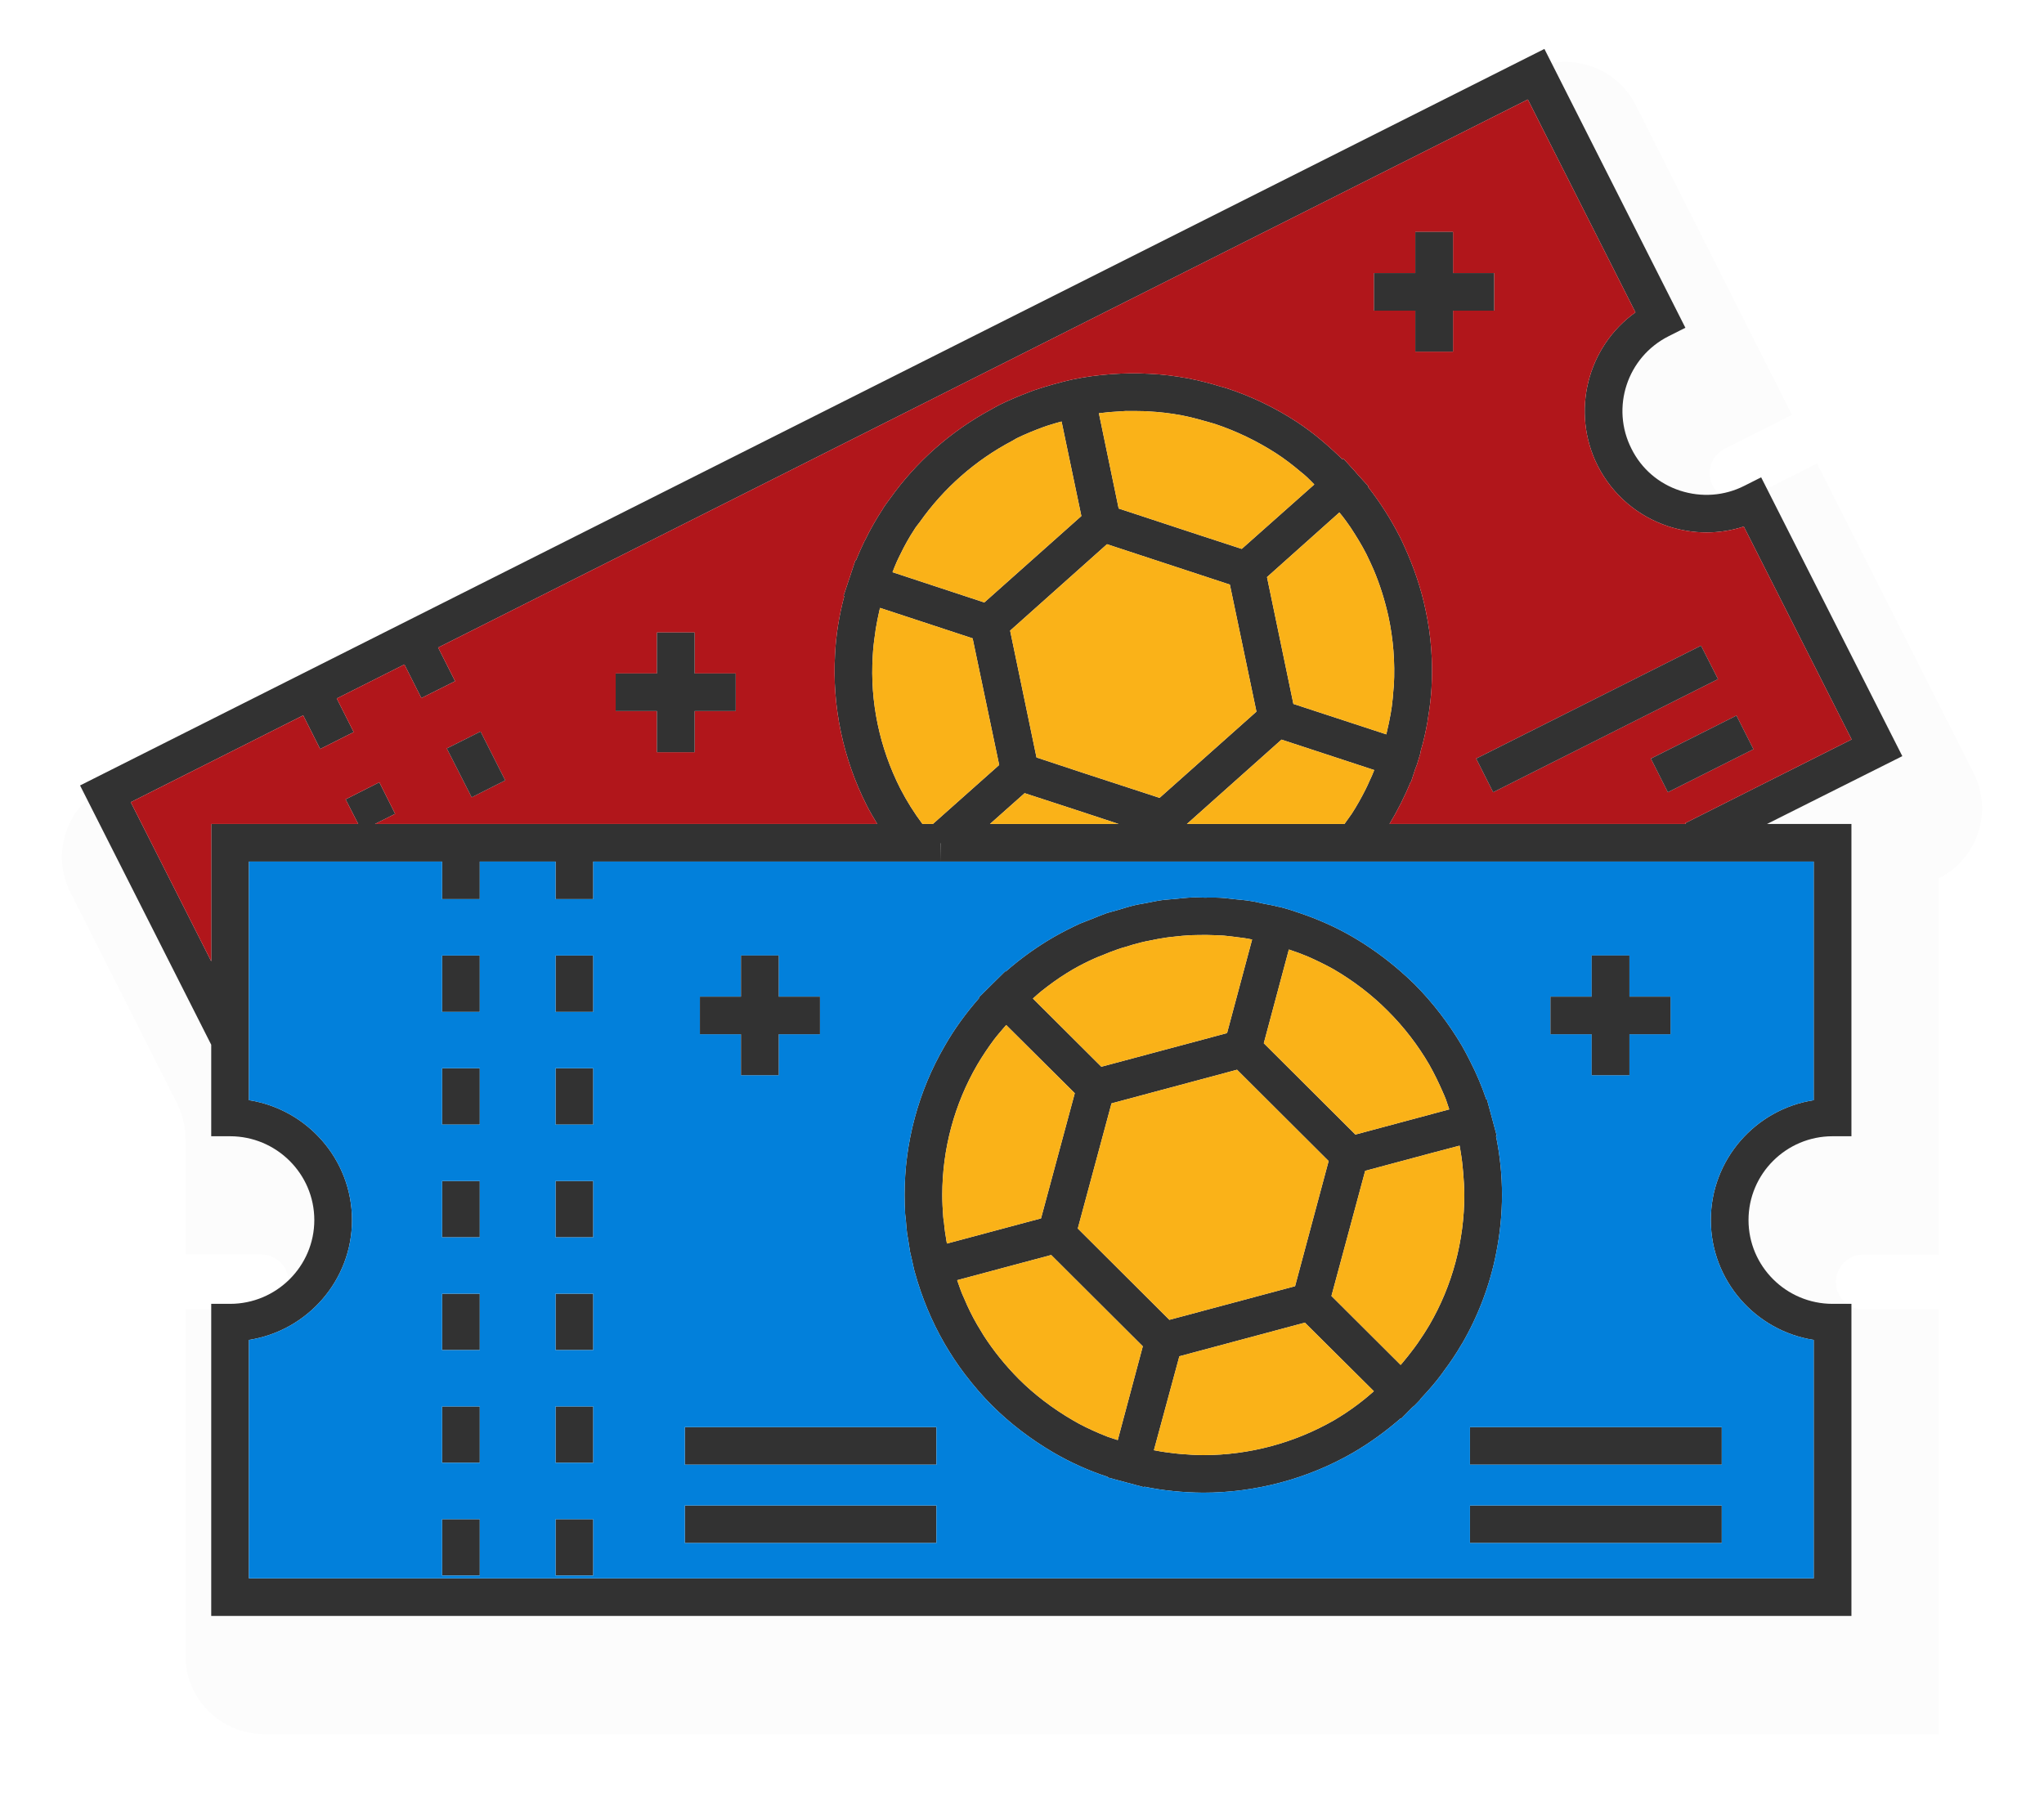 <svg width="132" height="116" viewBox="0 0 132 116" fill="none" xmlns="http://www.w3.org/2000/svg">
<g filter="url(#filter0_d)">
<path d="M115.34 25.939L110.983 28.136C110.739 28.257 110.472 28.33 110.192 28.33C109.997 28.33 109.802 28.293 109.62 28.245C109.169 28.099 108.816 27.796 108.597 27.359C108.317 26.801 108.415 26.279 108.5 26.012C108.585 25.745 108.816 25.271 109.388 24.98L113.721 22.796L103.632 2.784C102.366 0.284 99.311 -0.711 96.816 0.539L4.792 46.837C2.285 48.099 1.287 51.145 2.541 53.632L9.429 67.261C9.782 67.965 9.977 68.753 9.977 69.542V77.018H14.845C15.831 77.018 16.634 77.819 16.634 78.79C16.634 79.76 15.831 80.561 14.845 80.561H9.977V102.939C9.977 105.731 12.253 108 15.052 108H123.202V80.573H118.334C117.36 80.573 116.557 79.773 116.557 78.802C116.557 77.831 117.36 77.03 118.334 77.03H123.202V52.734C125.71 51.472 126.72 48.426 125.454 45.926L115.34 25.939Z" fill="#FCFCFC"/>
</g>
<path d="M30.984 98.122H28.55V101.762H30.984V98.122Z" fill="#323232"/>
<path d="M30.984 90.84H28.55V94.481H30.984V90.84Z" fill="#323232"/>
<path d="M30.984 76.278H28.55V79.918H30.984V76.278Z" fill="#323232"/>
<path d="M30.984 83.559H28.55V87.2H30.984V83.559Z" fill="#323232"/>
<path d="M30.984 68.996H28.55V72.637H30.984V68.996Z" fill="#323232"/>
<path d="M30.984 61.715H28.55V65.356H30.984V61.715Z" fill="#323232"/>
<path d="M38.311 98.122H35.877V101.762H38.311V98.122Z" fill="#323232"/>
<path d="M38.311 90.84H35.877V94.481H38.311V90.84Z" fill="#323232"/>
<path d="M38.311 68.996H35.877V72.637H38.311V68.996Z" fill="#323232"/>
<path d="M38.311 76.278H35.877V79.918H38.311V76.278Z" fill="#323232"/>
<path d="M38.311 83.559H35.877V87.2H38.311V83.559Z" fill="#323232"/>
<path d="M38.311 61.715H35.877V65.356H38.311V61.715Z" fill="#323232"/>
<path d="M96.61 73.365L96.658 73.353L96.342 72.176L96.025 71.011L95.989 71.023C95.697 70.161 95.344 69.324 94.93 68.523C94.772 68.195 94.589 67.868 94.407 67.54C93.555 66.096 92.532 64.761 91.352 63.572C91.047 63.268 90.731 62.989 90.415 62.71C89.453 61.873 88.419 61.132 87.335 60.501C86.264 59.882 85.12 59.373 83.928 58.972C83.526 58.827 83.124 58.705 82.723 58.596L82.528 58.56C82.212 58.475 81.907 58.426 81.591 58.365C81.311 58.305 81.043 58.232 80.763 58.196C80.41 58.135 80.045 58.111 79.692 58.074C79.424 58.05 79.157 58.001 78.889 57.989C78.524 57.965 78.146 57.977 77.781 57.977C77.526 57.977 77.27 57.953 77.014 57.965C76.637 57.977 76.26 58.026 75.871 58.062C75.627 58.086 75.384 58.098 75.152 58.123C74.763 58.171 74.386 58.256 74.008 58.329C73.777 58.378 73.534 58.402 73.302 58.462C72.925 58.547 72.56 58.669 72.183 58.778C71.951 58.851 71.72 58.899 71.489 58.972C71.112 59.106 70.734 59.264 70.345 59.421C70.15 59.506 69.943 59.567 69.749 59.652C69.177 59.919 68.617 60.198 68.069 60.513C66.974 61.145 65.939 61.885 64.953 62.746L64.929 62.722L64.065 63.572L63.201 64.433L63.237 64.457C62.385 65.428 61.631 66.46 61.01 67.552C59.306 70.477 58.417 73.802 58.417 77.176C58.417 77.588 58.43 78.001 58.454 78.413C58.466 78.559 58.49 78.705 58.503 78.85C58.527 79.117 58.539 79.372 58.576 79.639C58.6 79.809 58.637 79.979 58.661 80.149C58.697 80.379 58.734 80.622 58.77 80.853C58.807 81.023 58.856 81.205 58.892 81.375C58.941 81.581 58.977 81.775 59.026 81.981L59.075 82.163C59.525 83.802 60.17 85.343 60.986 86.763C61.387 87.454 61.825 88.122 62.324 88.777C62.337 88.802 62.349 88.814 62.373 88.838C62.884 89.505 63.444 90.161 64.065 90.78C65.233 91.945 66.572 92.964 68.045 93.826C69.128 94.457 70.308 94.991 71.538 95.391V95.428L72.706 95.743L73.887 96.059L73.899 96.022C75.116 96.277 76.382 96.398 77.696 96.411C81.08 96.411 84.427 95.525 87.36 93.838C88.467 93.195 89.502 92.442 90.463 91.605L90.488 91.629L91.169 90.937C91.23 90.877 91.291 90.828 91.352 90.78L91.705 90.416V90.403C91.741 90.355 91.778 90.306 91.826 90.258C92.289 89.76 92.727 89.263 93.117 88.729C93.165 88.668 93.214 88.595 93.263 88.522C93.676 87.976 94.054 87.406 94.407 86.799L94.419 86.787C95.466 84.979 96.22 83.001 96.622 80.938C96.865 79.712 96.999 78.45 96.999 77.176C96.999 75.889 96.865 74.615 96.61 73.365ZM83.234 61.327C83.453 61.411 83.672 61.472 83.891 61.557C84.061 61.63 84.244 61.691 84.414 61.763C84.999 62.018 85.571 62.297 86.118 62.601C87.384 63.341 88.577 64.239 89.624 65.295C90.658 66.326 91.559 67.491 92.301 68.766C92.301 68.766 92.313 68.778 92.313 68.79C92.63 69.348 92.91 69.931 93.165 70.513C93.25 70.683 93.311 70.865 93.384 71.035C93.457 71.241 93.518 71.448 93.591 71.654L87.53 73.28L81.615 67.382L83.234 61.327ZM67.217 64.045C67.363 63.936 67.509 63.814 67.655 63.705C68.178 63.305 68.726 62.941 69.286 62.613C69.749 62.346 70.211 62.115 70.698 61.897C70.844 61.824 71.002 61.776 71.148 61.715C71.489 61.569 71.83 61.436 72.183 61.314C72.341 61.254 72.523 61.205 72.694 61.157C73.022 61.047 73.363 60.95 73.716 60.865C73.887 60.817 74.057 60.792 74.227 60.756C74.58 60.683 74.933 60.611 75.286 60.562C75.457 60.538 75.627 60.513 75.797 60.501C76.163 60.453 76.528 60.428 76.881 60.404C77.063 60.404 77.234 60.392 77.404 60.392C77.757 60.38 78.122 60.392 78.475 60.404C78.658 60.416 78.84 60.416 79.01 60.428C79.364 60.465 79.704 60.501 80.045 60.55C80.24 60.574 80.434 60.598 80.629 60.635C80.702 60.647 80.787 60.671 80.861 60.683L79.242 66.727L71.124 68.899L66.706 64.494C66.876 64.348 67.034 64.191 67.217 64.045ZM61.132 80.21C61.059 79.797 60.998 79.384 60.961 78.96C60.937 78.838 60.925 78.717 60.913 78.596C60.876 78.122 60.852 77.649 60.852 77.176C60.852 74.227 61.631 71.314 63.115 68.766C63.444 68.207 63.809 67.661 64.199 67.139C64.308 66.994 64.43 66.848 64.552 66.703C64.686 66.533 64.844 66.375 64.978 66.205L69.408 70.61L67.229 78.693L61.156 80.319C61.144 80.282 61.144 80.246 61.132 80.21ZM72.183 93.013C71.964 92.94 71.757 92.879 71.55 92.806C71.367 92.734 71.185 92.661 71.014 92.588C70.418 92.333 69.822 92.054 69.274 91.726C67.984 90.974 66.803 90.076 65.793 89.069C64.917 88.183 64.162 87.248 63.529 86.265C63.383 86.022 63.237 85.792 63.103 85.561C62.787 85.015 62.507 84.445 62.264 83.862C62.178 83.692 62.117 83.523 62.044 83.341C61.959 83.122 61.898 82.904 61.813 82.685L67.886 81.059L73.801 86.957L72.183 93.013ZM69.603 79.348L71.781 71.266L79.887 69.093L85.802 74.991L83.635 83.073L75.517 85.246L69.603 79.348ZM88.139 90.355C87.98 90.476 87.834 90.598 87.688 90.707C87.189 91.083 86.678 91.423 86.143 91.738C83.575 93.207 80.666 93.984 77.708 93.984C77.221 93.984 76.735 93.947 76.26 93.911C76.138 93.898 76.004 93.886 75.883 93.874C75.481 93.826 75.091 93.777 74.714 93.704C74.653 93.692 74.593 93.68 74.519 93.668L76.163 87.6L84.268 85.428L88.723 89.857C88.528 90.027 88.333 90.197 88.139 90.355ZM92.313 85.573C92.07 85.986 91.814 86.374 91.546 86.763C91.474 86.86 91.4 86.969 91.327 87.066C91.072 87.406 90.816 87.734 90.549 88.049C90.512 88.085 90.488 88.122 90.451 88.158L85.984 83.705L88.163 75.622L92.508 74.457L94.261 73.996C94.261 74.045 94.273 74.093 94.285 74.13C94.358 74.542 94.419 74.955 94.455 75.367C94.468 75.501 94.48 75.622 94.492 75.744C94.528 76.217 94.565 76.69 94.565 77.176C94.565 80.137 93.786 83.049 92.313 85.573Z" fill="#323232"/>
<path d="M111.19 92.175H94.93V94.602H111.19V92.175Z" fill="#323232"/>
<path d="M111.19 97.236H94.93V99.663H111.19V97.236Z" fill="#323232"/>
<path d="M60.474 92.175H44.226V94.602H60.474V92.175Z" fill="#323232"/>
<path d="M60.474 97.236H44.226V99.663H60.474V97.236Z" fill="#323232"/>
<path d="M122.85 48.839L113.734 30.83L112.651 31.376C111.36 32.031 109.888 32.14 108.5 31.691C107.125 31.242 106.005 30.284 105.36 28.985C104.009 26.327 105.08 23.063 107.758 21.716L108.841 21.17L99.737 3.16L5.17 50.732L13.641 67.479V73.389H14.858C17.852 73.389 20.298 75.816 20.298 78.802C20.298 81.787 17.852 84.214 14.858 84.214H13.641V104.371H119.564V84.214H118.347C115.352 84.214 112.918 81.787 112.918 78.802C112.918 75.816 115.352 73.389 118.347 73.389H119.564V53.22H114.111L122.85 48.839ZM13.641 53.22V62.091L8.444 51.812L19.58 46.205L20.676 48.378L22.842 47.285L21.747 45.113L26.116 42.917L27.211 45.089L29.39 43.997L28.294 41.825L98.666 6.425L105.616 20.174C102.524 22.383 101.417 26.594 103.182 30.089C104.131 31.946 105.75 33.342 107.746 33.997C109.352 34.519 111.044 34.519 112.614 34.009L119.576 47.759L108.841 53.159L108.865 53.22H89.733C90.256 52.346 90.719 51.436 91.096 50.501L91.12 50.514L91.388 49.688C91.425 49.579 91.473 49.482 91.51 49.373L91.729 48.645C91.741 48.584 91.741 48.535 91.753 48.487C91.936 47.88 92.07 47.261 92.179 46.654L92.216 46.4C92.325 45.744 92.41 45.089 92.447 44.422C92.544 42.759 92.423 41.072 92.07 39.434C91.778 38.014 91.303 36.63 90.694 35.295C90.597 35.089 90.512 34.883 90.402 34.677C89.818 33.536 89.136 32.456 88.345 31.448L88.382 31.424L87.567 30.526C87.567 30.526 87.567 30.526 87.567 30.514L86.751 29.616L86.69 29.665C85.777 28.779 84.804 27.941 83.745 27.25C82.333 26.327 80.812 25.599 79.217 25.077C79.071 25.029 78.925 24.992 78.791 24.956C78.122 24.75 77.453 24.58 76.759 24.446C75.931 24.288 75.091 24.179 74.239 24.143C73.412 24.094 72.584 24.107 71.744 24.167C70.917 24.228 70.089 24.337 69.274 24.507L69.164 24.531C68.848 24.604 68.556 24.677 68.251 24.762C68.166 24.786 68.069 24.81 67.984 24.835C67.801 24.883 67.631 24.944 67.448 24.992C67.217 25.065 66.998 25.138 66.766 25.211C66.633 25.259 66.511 25.308 66.389 25.356C66.134 25.453 65.878 25.551 65.623 25.66C65.245 25.818 64.868 25.988 64.503 26.169C64.32 26.267 64.138 26.376 63.955 26.473C61.387 27.869 59.172 29.822 57.48 32.201C57.334 32.395 57.188 32.589 57.054 32.796C57.042 32.808 57.03 32.832 57.03 32.844C56.592 33.512 56.19 34.215 55.837 34.944L55.825 34.956C55.63 35.368 55.448 35.769 55.277 36.194L55.241 36.181L54.876 37.286C54.876 37.298 54.863 37.31 54.863 37.322L54.474 38.487L54.523 38.499C54.194 39.737 53.987 40.999 53.926 42.249C53.732 45.611 54.438 48.997 55.971 52.018C56.178 52.431 56.421 52.831 56.653 53.22H24.217L25.52 52.565L24.497 50.526L22.319 51.63L23.134 53.22H13.641ZM62.811 41.23L64.527 49.409L60.243 53.22H59.574C59.038 52.504 58.563 51.751 58.137 50.926C56.799 48.281 56.178 45.332 56.361 42.383C56.385 41.922 56.434 41.46 56.507 40.987C56.519 40.866 56.543 40.744 56.555 40.623C56.628 40.21 56.701 39.81 56.799 39.397C56.811 39.361 56.823 39.312 56.835 39.264L62.811 41.23ZM57.638 36.958C57.724 36.752 57.797 36.533 57.894 36.327C57.967 36.157 58.052 35.987 58.137 35.817C58.405 35.259 58.709 34.713 59.038 34.215C59.062 34.191 59.075 34.155 59.087 34.13C59.184 33.985 59.294 33.864 59.391 33.73C60.949 31.521 63.006 29.713 65.391 28.463C65.464 28.427 65.525 28.378 65.598 28.342C65.61 28.33 65.623 28.33 65.635 28.317C66.207 28.038 66.803 27.796 67.399 27.577C67.57 27.517 67.752 27.456 67.923 27.407C68.13 27.334 68.349 27.286 68.556 27.225L69.834 33.33L63.566 38.912L57.638 36.958ZM66.17 51.23L69.481 52.31L72.243 53.22H63.931L66.17 51.23ZM70.053 49.955L66.937 48.924L65.233 40.732L71.489 35.15L79.424 37.759L81.14 45.963L74.885 51.533L70.053 49.955ZM70.966 26.691C71.428 26.631 71.878 26.594 72.341 26.57C72.463 26.558 72.584 26.558 72.706 26.546C73.12 26.546 73.534 26.546 73.935 26.558C73.996 26.558 74.057 26.558 74.118 26.57C74.86 26.606 75.59 26.691 76.308 26.825C76.868 26.934 77.416 27.08 77.964 27.238C78.134 27.286 78.292 27.334 78.463 27.383C79.85 27.844 81.177 28.487 82.406 29.276C82.966 29.64 83.489 30.041 83.988 30.465C84.134 30.575 84.268 30.696 84.402 30.817C84.56 30.963 84.719 31.133 84.877 31.291L80.191 35.453L77.44 34.555L72.243 32.844L70.966 26.691ZM82.759 47.771L88.747 49.737C88.65 49.98 88.552 50.222 88.431 50.465C88.358 50.635 88.272 50.817 88.187 50.987C87.919 51.521 87.627 52.043 87.299 52.552C87.141 52.783 86.982 53.001 86.824 53.22H76.649L82.759 47.771ZM83.526 45.465L81.822 37.274L86.495 33.099C86.641 33.281 86.787 33.451 86.921 33.645C87.019 33.779 87.116 33.912 87.213 34.058C87.579 34.616 87.932 35.186 88.236 35.781C88.394 36.109 88.552 36.436 88.698 36.776C89.112 37.747 89.429 38.766 89.66 39.798C89.976 41.266 90.098 42.783 90.013 44.288C90.001 44.373 90.001 44.446 89.989 44.531C89.964 44.907 89.928 45.283 89.879 45.647C89.855 45.805 89.83 45.951 89.806 46.108C89.733 46.497 89.66 46.885 89.562 47.273C89.55 47.322 89.538 47.37 89.526 47.431L83.526 45.465ZM117.129 55.647V71.059C113.369 71.642 110.484 74.894 110.484 78.802C110.484 82.709 113.369 85.962 117.129 86.544V101.944H16.075V86.544C19.836 85.962 22.732 82.709 22.732 78.802C22.732 74.894 19.836 71.642 16.075 71.059V55.647H28.55V58.074H30.984V55.647H35.877V58.074H38.311V55.647H60.742L60.73 54.458L60.742 54.47V55.647H117.129Z" fill="#323232"/>
<path d="M72.243 53.22H63.93L66.17 51.23L69.48 52.31L72.243 53.22Z" fill="#FAB218"/>
<path d="M88.747 49.737C88.65 49.98 88.552 50.222 88.431 50.465C88.358 50.635 88.273 50.817 88.187 50.987C87.92 51.521 87.627 52.043 87.299 52.552C87.141 52.783 86.983 53.001 86.824 53.22H76.649L82.759 47.771L88.747 49.737Z" fill="#FAB218"/>
<path d="M90.013 44.288C90.001 44.373 90.001 44.446 89.988 44.531C89.964 44.907 89.927 45.283 89.879 45.647C89.855 45.805 89.83 45.951 89.806 46.108C89.733 46.497 89.66 46.885 89.562 47.273C89.55 47.322 89.538 47.37 89.526 47.431L83.526 45.465L81.822 37.274L86.495 33.099C86.641 33.281 86.787 33.451 86.921 33.645C87.019 33.779 87.116 33.912 87.213 34.058C87.579 34.616 87.931 35.186 88.236 35.781C88.394 36.109 88.552 36.436 88.698 36.776C89.112 37.747 89.428 38.766 89.66 39.798C89.976 41.266 90.098 42.783 90.013 44.288Z" fill="#FAB218"/>
<path d="M84.877 31.291L80.191 35.453L77.44 34.555L72.243 32.844L70.965 26.691C71.428 26.631 71.878 26.594 72.341 26.57C72.462 26.558 72.584 26.558 72.706 26.546C73.12 26.546 73.533 26.546 73.935 26.558C73.996 26.558 74.057 26.558 74.118 26.57C74.86 26.607 75.59 26.691 76.308 26.825C76.868 26.934 77.416 27.08 77.964 27.238C78.134 27.286 78.292 27.335 78.463 27.383C79.85 27.844 81.177 28.488 82.406 29.276C82.966 29.64 83.489 30.041 83.988 30.466C84.134 30.575 84.268 30.696 84.402 30.817C84.56 30.963 84.718 31.133 84.877 31.291Z" fill="#FAB218"/>
<path d="M69.833 33.33L63.565 38.912L57.638 36.958C57.723 36.752 57.796 36.533 57.894 36.327C57.967 36.157 58.052 35.987 58.137 35.818C58.405 35.259 58.709 34.713 59.038 34.216C59.062 34.191 59.074 34.155 59.087 34.131C59.184 33.985 59.293 33.864 59.391 33.73C60.949 31.521 63.005 29.713 65.391 28.463C65.464 28.427 65.525 28.378 65.598 28.342C65.61 28.33 65.622 28.33 65.634 28.318C66.207 28.038 66.803 27.796 67.399 27.577C67.57 27.517 67.752 27.456 67.922 27.407C68.129 27.335 68.349 27.286 68.555 27.226L69.833 33.33Z" fill="#FAB218"/>
<path d="M64.527 49.409L60.243 53.22H59.573C59.038 52.504 58.563 51.752 58.137 50.926C56.798 48.281 56.178 45.332 56.36 42.383C56.385 41.922 56.433 41.461 56.506 40.987C56.519 40.866 56.543 40.745 56.555 40.623C56.628 40.211 56.701 39.81 56.798 39.397C56.811 39.361 56.823 39.312 56.835 39.264L62.811 41.23L64.527 49.409Z" fill="#FAB218"/>
<path d="M81.14 45.963L74.884 51.533L70.053 49.955L66.937 48.924L65.233 40.732L71.489 35.15L79.424 37.759L81.14 45.963Z" fill="#FAB218"/>
<path d="M117.129 71.059V55.647H38.311V58.074H35.877V55.647H30.984V58.074H28.55V55.647H16.075V71.059C19.835 71.642 22.732 74.894 22.732 78.802C22.732 82.709 19.835 85.962 16.075 86.544V101.944H117.129V86.544C113.368 85.962 110.484 82.709 110.484 78.802C110.484 74.894 113.368 71.642 117.129 71.059ZM30.984 101.762H28.55V98.122H30.984V101.762ZM30.984 94.481H28.55V90.84H30.984V94.481ZM30.984 87.2H28.55V83.559H30.984V87.2ZM30.984 79.918H28.55V76.278H30.984V79.918ZM30.984 72.637H28.55V68.996H30.984V72.637ZM30.984 65.356H28.55V61.715H30.984V65.356ZM38.311 101.762H35.877V98.122H38.311V101.762ZM38.311 94.481H35.877V90.84H38.311V94.481ZM38.311 87.2H35.877V83.559H38.311V87.2ZM38.311 79.918H35.877V76.278H38.311V79.918ZM38.311 72.637H35.877V68.996H38.311V72.637ZM38.311 65.356H35.877V61.715H38.311V65.356ZM100.127 64.373H102.792V61.715H105.226V64.373H107.879V66.8H105.226V69.445H102.792V66.8H100.127V64.373ZM45.2 64.373H47.853V61.715H50.287V64.373H52.952V66.8H50.287V69.445H47.853V66.8H45.2V64.373ZM60.474 99.663H44.226V97.236H60.474V99.663ZM60.474 94.602H44.226V92.175H60.474V94.602ZM94.406 86.799C94.053 87.406 93.676 87.976 93.262 88.522C93.213 88.595 93.165 88.668 93.116 88.729C92.727 89.263 92.288 89.76 91.826 90.258C91.777 90.306 91.741 90.355 91.704 90.403V90.415L91.351 90.78C91.29 90.828 91.23 90.877 91.169 90.937L90.487 91.629L90.463 91.605C89.501 92.442 88.467 93.195 87.359 93.838C84.426 95.525 81.079 96.41 77.696 96.41C76.381 96.398 75.115 96.277 73.898 96.022L73.886 96.059L72.706 95.743L71.537 95.427V95.391C70.308 94.991 69.127 94.457 68.044 93.826C66.572 92.964 65.233 91.945 64.064 90.78C63.444 90.161 62.884 89.505 62.373 88.838C62.348 88.814 62.336 88.802 62.324 88.777C61.825 88.122 61.387 87.454 60.985 86.763C60.17 85.343 59.525 83.802 59.074 82.163L59.026 81.981C58.977 81.775 58.94 81.581 58.892 81.374C58.855 81.205 58.806 81.022 58.77 80.853C58.733 80.622 58.697 80.379 58.66 80.149C58.636 79.979 58.6 79.809 58.575 79.639C58.539 79.372 58.527 79.117 58.502 78.85C58.49 78.705 58.466 78.559 58.454 78.413C58.429 78.001 58.417 77.588 58.417 77.176C58.417 73.802 59.306 70.477 61.009 67.552C61.63 66.46 62.385 65.428 63.237 64.457L63.2 64.433L64.064 63.572L64.928 62.722L64.953 62.746C65.939 61.885 66.973 61.144 68.069 60.513C68.616 60.198 69.176 59.919 69.748 59.652C69.943 59.567 70.15 59.506 70.344 59.421C70.734 59.263 71.111 59.106 71.489 58.972C71.72 58.899 71.951 58.851 72.182 58.778C72.56 58.669 72.925 58.547 73.302 58.462C73.533 58.402 73.777 58.377 74.008 58.329C74.385 58.256 74.763 58.171 75.152 58.123C75.383 58.098 75.627 58.086 75.87 58.062C76.26 58.026 76.637 57.977 77.014 57.965C77.27 57.953 77.525 57.977 77.781 57.977C78.146 57.977 78.523 57.965 78.888 57.989C79.156 58.001 79.424 58.05 79.692 58.074C80.045 58.111 80.41 58.135 80.763 58.196C81.043 58.232 81.31 58.305 81.59 58.365C81.907 58.426 82.211 58.475 82.528 58.559L82.722 58.596C83.124 58.705 83.525 58.827 83.927 58.972C85.12 59.373 86.264 59.882 87.335 60.501C88.418 61.132 89.453 61.873 90.414 62.71C90.731 62.989 91.047 63.268 91.351 63.572C92.532 64.761 93.554 66.096 94.406 67.54C94.589 67.868 94.771 68.195 94.93 68.523C95.343 69.324 95.696 70.161 95.988 71.023L96.025 71.011L96.341 72.176L96.658 73.353L96.609 73.365C96.865 74.615 96.999 75.889 96.999 77.176C96.999 78.45 96.865 79.712 96.621 80.938C96.22 83.001 95.465 84.979 94.418 86.787L94.406 86.799ZM111.19 99.663H94.93V97.236H111.19V99.663ZM111.19 92.175V94.602H94.93V92.175H111.19Z" fill="#0280DB"/>
<path d="M94.564 77.175C94.564 80.137 93.785 83.049 92.313 85.573C92.069 85.986 91.814 86.374 91.546 86.763C91.473 86.86 91.4 86.969 91.327 87.066C91.071 87.406 90.816 87.734 90.548 88.049C90.511 88.085 90.487 88.122 90.451 88.158L85.984 83.704L88.162 75.622L92.507 74.457L94.26 73.996C94.26 74.044 94.272 74.093 94.284 74.129C94.357 74.542 94.418 74.955 94.455 75.367C94.467 75.501 94.479 75.622 94.491 75.743C94.528 76.217 94.564 76.69 94.564 77.175Z" fill="#FAB218"/>
<path d="M88.722 89.857C88.528 90.027 88.333 90.197 88.138 90.355C87.98 90.476 87.834 90.598 87.688 90.707C87.189 91.083 86.678 91.423 86.142 91.738C83.574 93.207 80.665 93.984 77.708 93.984C77.221 93.984 76.734 93.947 76.26 93.911C76.138 93.898 76.004 93.886 75.882 93.874C75.481 93.826 75.091 93.777 74.714 93.704C74.653 93.692 74.592 93.68 74.519 93.668L76.162 87.6L84.268 85.428L88.722 89.857Z" fill="#FAB218"/>
<path d="M73.801 86.957L72.183 93.013C71.963 92.94 71.757 92.879 71.55 92.806C71.367 92.734 71.184 92.661 71.014 92.588C70.418 92.333 69.821 92.054 69.274 91.726C67.984 90.974 66.803 90.076 65.793 89.069C64.917 88.183 64.162 87.248 63.529 86.265C63.383 86.023 63.237 85.792 63.103 85.561C62.787 85.015 62.507 84.445 62.263 83.862C62.178 83.692 62.117 83.523 62.044 83.341C61.959 83.122 61.898 82.904 61.813 82.685L67.886 81.059L73.801 86.957Z" fill="#FAB218"/>
<path d="M85.801 74.991L83.635 83.073L75.517 85.246L69.602 79.348L71.781 71.266L79.886 69.093L85.801 74.991Z" fill="#FAB218"/>
<path d="M93.591 71.654L87.53 73.28L81.615 67.382L83.234 61.327C83.453 61.411 83.672 61.472 83.891 61.557C84.061 61.63 84.244 61.691 84.414 61.763C84.998 62.018 85.57 62.297 86.118 62.601C87.384 63.341 88.576 64.239 89.623 65.295C90.658 66.326 91.558 67.491 92.301 68.766C92.301 68.766 92.313 68.778 92.313 68.79C92.629 69.348 92.909 69.931 93.165 70.513C93.25 70.683 93.311 70.865 93.384 71.035C93.457 71.241 93.518 71.448 93.591 71.654Z" fill="#FAB218"/>
<path d="M80.86 60.683L79.242 66.727L71.124 68.899L66.706 64.494C66.876 64.348 67.034 64.19 67.217 64.045C67.363 63.936 67.509 63.814 67.655 63.705C68.178 63.304 68.726 62.941 69.286 62.613C69.748 62.346 70.211 62.115 70.698 61.897C70.844 61.824 71.002 61.775 71.148 61.715C71.489 61.569 71.829 61.436 72.182 61.314C72.341 61.254 72.523 61.205 72.694 61.157C73.022 61.047 73.363 60.95 73.716 60.865C73.886 60.817 74.057 60.792 74.227 60.756C74.58 60.683 74.933 60.61 75.286 60.562C75.456 60.538 75.627 60.513 75.797 60.501C76.162 60.453 76.527 60.428 76.88 60.404C77.063 60.404 77.233 60.392 77.404 60.392C77.757 60.38 78.122 60.392 78.475 60.404C78.657 60.416 78.84 60.416 79.01 60.428C79.363 60.465 79.704 60.501 80.045 60.55C80.24 60.574 80.434 60.598 80.629 60.635C80.702 60.647 80.787 60.671 80.86 60.683Z" fill="#FAB218"/>
<path d="M69.408 70.61L67.229 78.693L61.156 80.319C61.144 80.282 61.144 80.246 61.132 80.21C61.059 79.797 60.998 79.384 60.961 78.96C60.937 78.838 60.925 78.717 60.912 78.596C60.876 78.122 60.852 77.649 60.852 77.176C60.852 74.227 61.63 71.314 63.115 68.766C63.444 68.207 63.809 67.661 64.198 67.139C64.308 66.994 64.43 66.848 64.552 66.703C64.685 66.533 64.844 66.375 64.978 66.205L69.408 70.61Z" fill="#FAB218"/>
<path d="M119.576 47.759L112.614 34.009C111.044 34.519 109.352 34.519 107.746 33.997C105.75 33.342 104.131 31.946 103.182 30.089C101.417 26.594 102.524 22.383 105.616 20.175L98.666 6.425L28.294 41.825L29.39 43.997L27.211 45.089L26.116 42.917L21.747 45.113L22.842 47.285L20.675 48.378L19.58 46.206L8.444 51.812L13.641 62.091V53.22H23.134L22.319 51.63L24.497 50.526L25.52 52.565L24.217 53.22H56.653C56.421 52.831 56.178 52.431 55.971 52.018C54.437 48.997 53.731 45.611 53.926 42.249C53.987 40.999 54.194 39.737 54.523 38.499L54.474 38.487L54.863 37.322C54.863 37.31 54.876 37.298 54.876 37.286L55.241 36.181L55.277 36.194C55.448 35.769 55.63 35.368 55.825 34.956L55.837 34.944C56.19 34.215 56.592 33.512 57.03 32.844C57.03 32.832 57.042 32.808 57.054 32.796C57.188 32.589 57.334 32.395 57.48 32.201C59.172 29.822 61.387 27.869 63.955 26.473C64.138 26.376 64.32 26.267 64.503 26.17C64.868 25.988 65.245 25.818 65.622 25.66C65.878 25.551 66.134 25.454 66.389 25.357C66.511 25.308 66.633 25.259 66.766 25.211C66.998 25.138 67.217 25.065 67.448 24.992C67.631 24.944 67.801 24.883 67.984 24.835C68.069 24.81 68.166 24.786 68.251 24.762C68.556 24.677 68.848 24.604 69.164 24.531L69.274 24.507C70.089 24.337 70.917 24.228 71.744 24.167C72.584 24.107 73.412 24.094 74.239 24.143C75.091 24.179 75.931 24.289 76.759 24.446C77.453 24.58 78.122 24.75 78.791 24.956C78.925 24.992 79.071 25.029 79.217 25.077C80.812 25.599 82.333 26.327 83.745 27.25C84.804 27.941 85.777 28.779 86.69 29.665L86.751 29.616L87.567 30.514C87.567 30.526 87.567 30.526 87.567 30.526L88.382 31.424L88.345 31.449C89.136 32.456 89.818 33.536 90.402 34.677C90.512 34.883 90.597 35.089 90.694 35.296C91.303 36.63 91.778 38.014 92.07 39.434C92.423 41.072 92.544 42.759 92.447 44.422C92.41 45.089 92.325 45.744 92.216 46.4L92.179 46.654C92.07 47.261 91.936 47.88 91.753 48.487C91.741 48.535 91.741 48.584 91.729 48.645L91.51 49.373C91.473 49.482 91.425 49.579 91.388 49.688L91.12 50.514L91.096 50.502C90.719 51.436 90.256 52.346 89.733 53.22H108.865L108.841 53.159L119.576 47.759ZM30.461 51.497L28.854 48.341L31.033 47.249L32.627 50.404L30.461 51.497ZM47.512 45.926H44.859V48.584H42.425V45.926H39.759V43.499H42.425V40.854H44.859V43.499H47.512V45.926ZM93.834 22.711H91.4V20.065H88.735V17.638H91.4V14.98H93.834V17.638H96.488V20.065H93.834V22.711ZM95.331 48.997L109.851 41.703L110.947 43.863L96.427 51.169L95.331 48.997ZM106.614 48.997L112.139 46.218L113.235 48.39L107.709 51.169L106.614 48.997Z" fill="#B1161B"/>
<path d="M32.627 50.404L30.461 51.497L28.855 48.342L31.033 47.249L32.627 50.404Z" fill="#323232"/>
<path d="M110.947 43.863L96.427 51.169L95.332 48.997L109.851 41.703L110.947 43.863Z" fill="#323232"/>
<path d="M113.235 48.39L107.709 51.169L106.614 48.997L112.139 46.218L113.235 48.39Z" fill="#323232"/>
<path d="M52.953 64.373V66.8H50.287V69.445H47.853V66.8H45.2V64.373H47.853V61.715H50.287V64.373H52.953Z" fill="#323232"/>
<path d="M47.512 43.499V45.926H44.859V48.584H42.425V45.926H39.759V43.499H42.425V40.854H44.859V43.499H47.512Z" fill="#323232"/>
<path d="M96.487 17.638V20.065H93.834V22.711H91.4V20.065H88.734V17.638H91.4V14.98H93.834V17.638H96.487Z" fill="#323232"/>
<path d="M107.88 64.373V66.8H105.227V69.445H102.792V66.8H100.127V64.373H102.792V61.715H105.227V64.373H107.88Z" fill="#323232"/>
<defs>
<filter id="filter0_d" x="0" y="0" width="132" height="116" filterUnits="userSpaceOnUse" color-interpolation-filters="sRGB">
<feFlood flood-opacity="0" result="BackgroundImageFix"/>
<feColorMatrix in="SourceAlpha" type="matrix" values="0 0 0 0 0 0 0 0 0 0 0 0 0 0 0 0 0 0 127 0"/>
<feOffset dx="2" dy="4"/>
<feGaussianBlur stdDeviation="2"/>
<feColorMatrix type="matrix" values="0 0 0 0 0 0 0 0 0 0 0 0 0 0 0 0 0 0 0.25 0"/>
<feBlend mode="normal" in2="BackgroundImageFix" result="effect1_dropShadow"/>
<feBlend mode="normal" in="SourceGraphic" in2="effect1_dropShadow" result="shape"/>
</filter>
</defs>
</svg>
